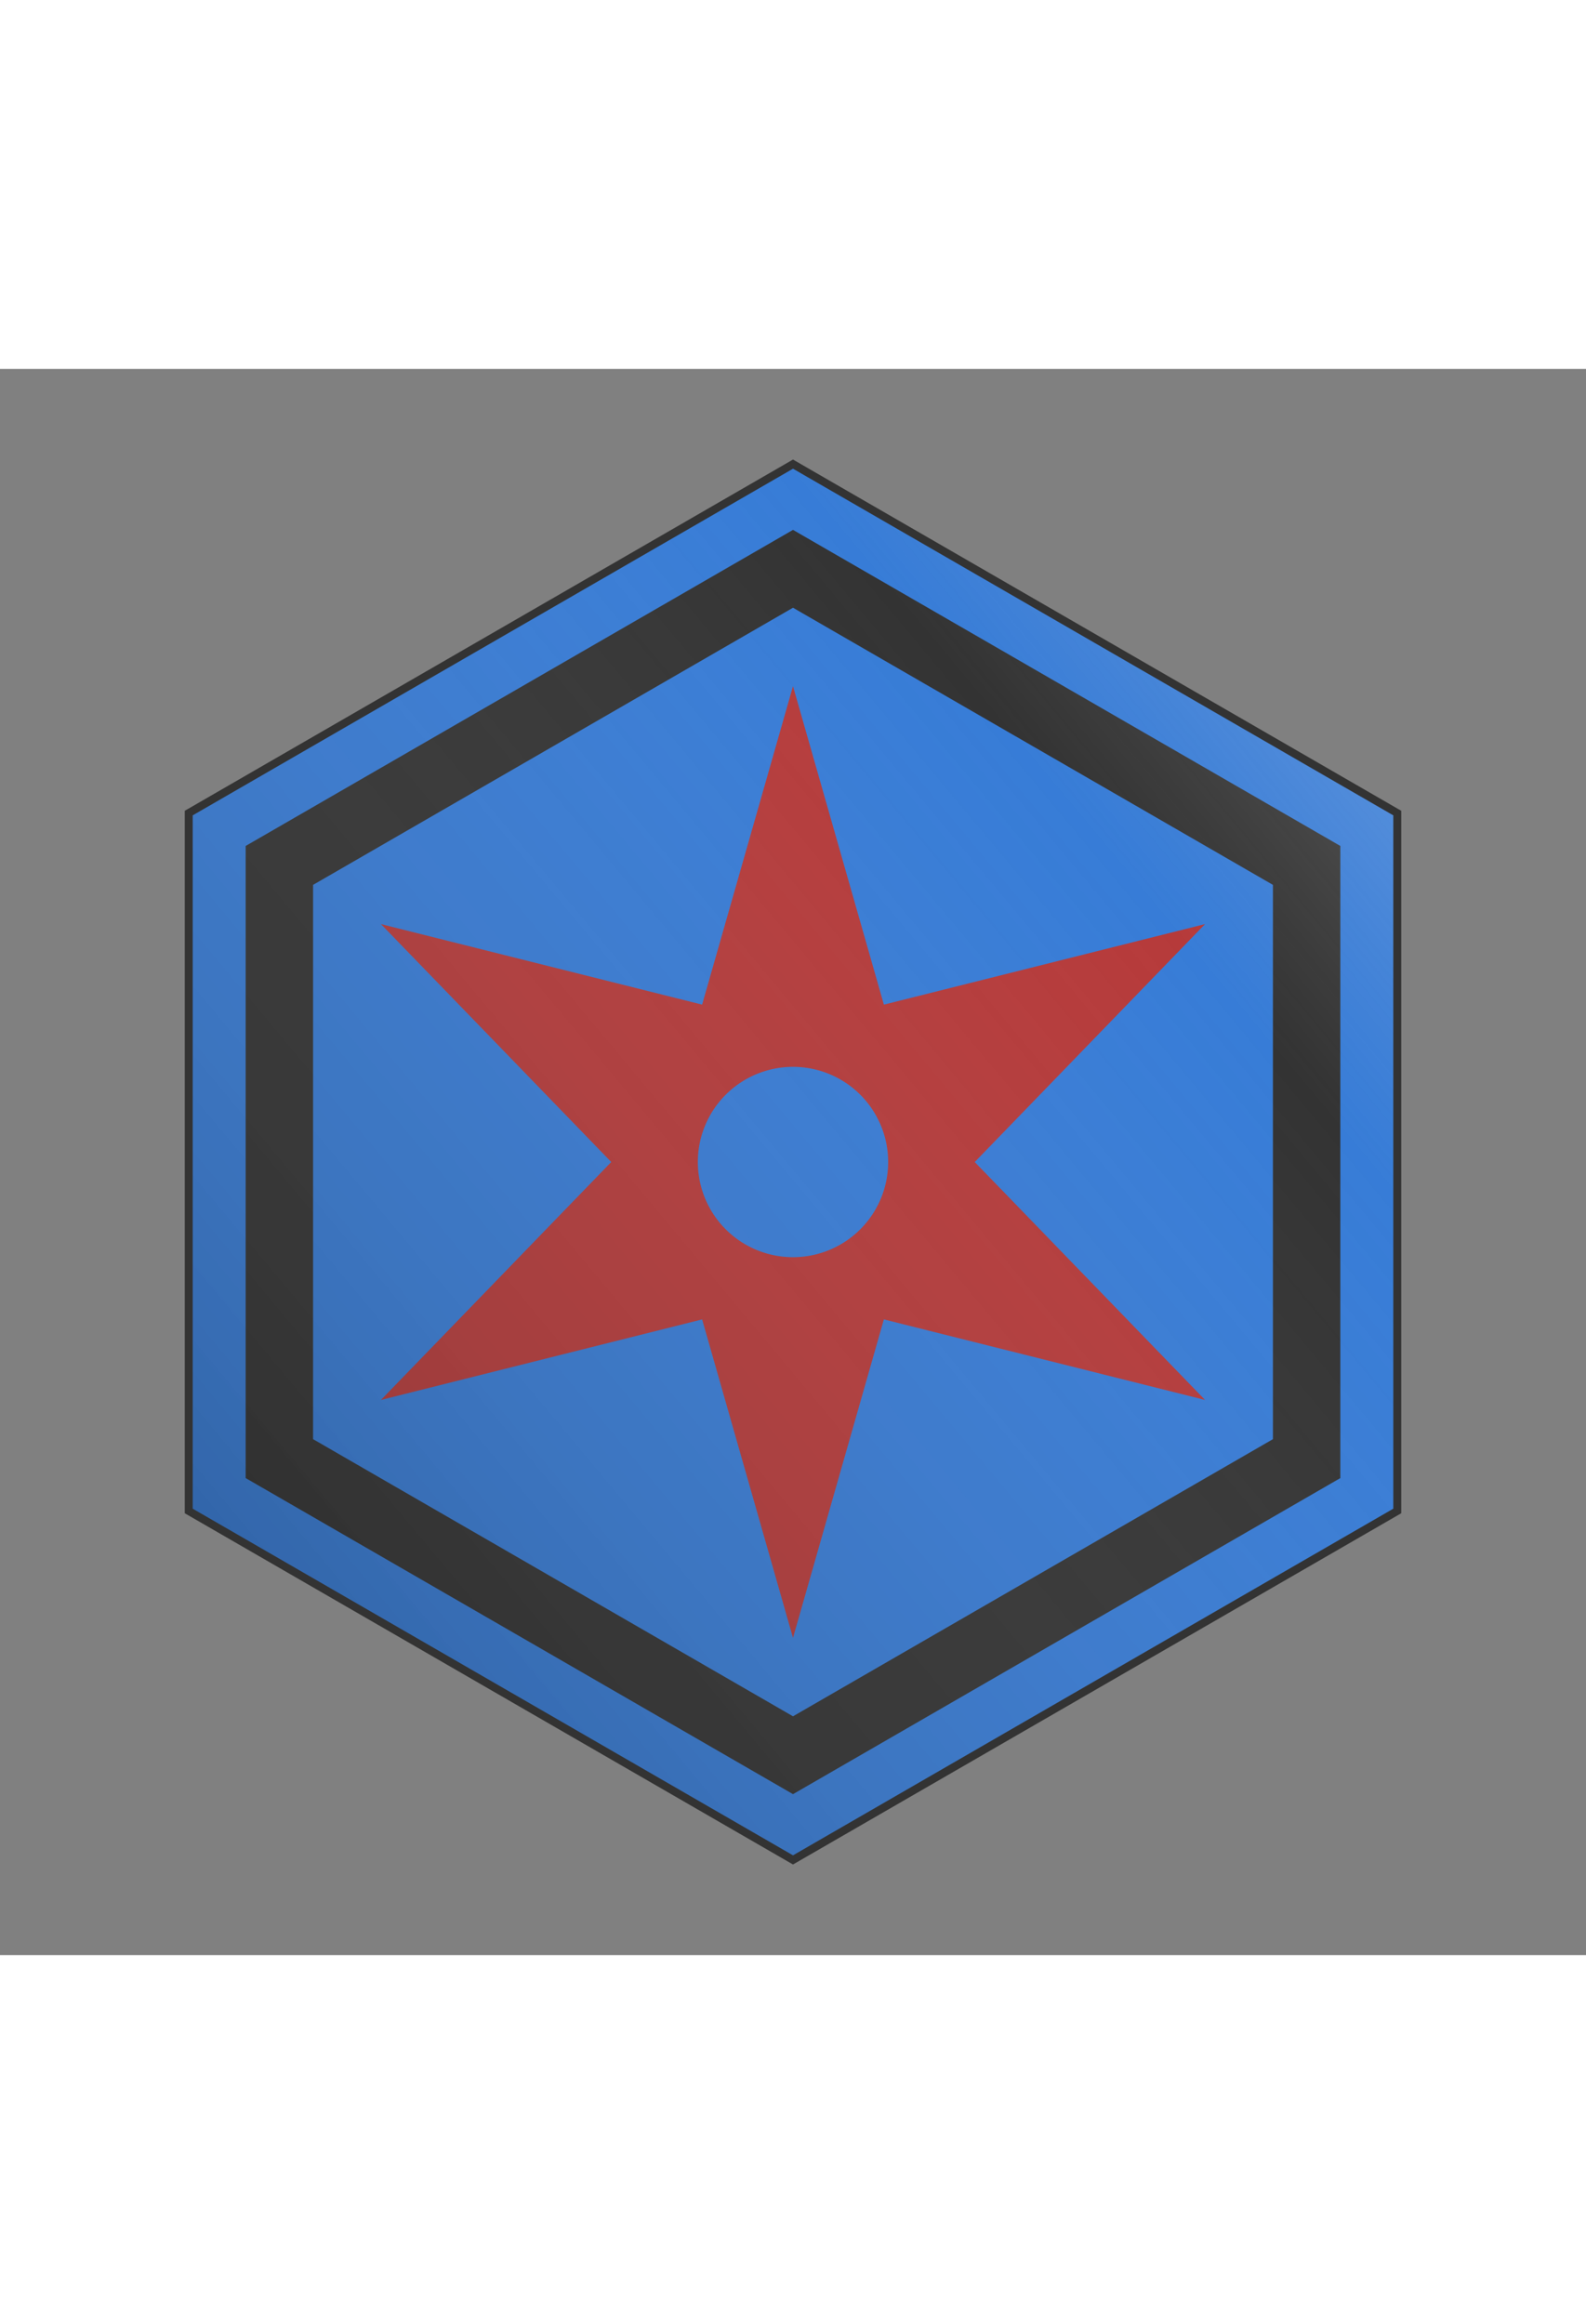 <svg width="1294" height="1896" viewBox="0 0 200 200" xmlns="http://www.w3.org/2000/svg" xmlns:xlink="http://www.w3.org/1999/xlink" xmlns:dc="http://purl.org/dc/elements/1.1/" xmlns:rdf="http://www.w3.org/1999/02/22-rdf-syntax-ns#"><rect x="0" y="0" width="200" height="200" fill="#808080" stroke="none"/><defs><clipPath id="shield_147315587"><path d="M 100,12 176.2,56 176.2,144 100,188 23.8,144 23.8,56 Z"/></clipPath><style>.secondary {
      fill: #b63a3a;
    }
    .tertiary {
      fill: #b63a3a;
    }
    .pseudostroke {
      fill: none;
    }
    .background {
      display: block;
    }</style><linearGradient id="luster" x1="0%" y1="100%" x2="95%" y2="10%">
            <stop stop-color="#000" stop-opacity=".3" offset="0"/>
            <stop stop-color="#ccc" stop-opacity="0" offset=".8"/>
            <stop stop-color="#fff" stop-opacity=".2" offset="1"/>
          </linearGradient><g id="mullet6Pierced" author="Azgaar" license="https://creativecommons.org/publicdomain/zero/1.0">
    <path d="M100 60l7.64 26.77 27-6.77-19.36 20 19.36 20-27-6.77L100 140l-7.64-26.77-27 6.77 19.36-20-19.36-20 27 6.77z M 108,100 a 8,8 0 0 0 -8,-8 8,8 0 0 0 -8,8 8,8 0 0 0 8,8 8,8 0 0 0 8,-8 z"/>
  </g><style xmlns="http://www.w3.org/1999/xhtml" type="text/css"></style></defs>   <g clip-path="url(#shield_147315587)"><rect class="field" x="0" y="0" width="200" height="200" fill="#377cd7"/><g class="ordinary" i="0" fill="#333333" stroke="none" stroke-width="1"><path d="M 100,12 176.2,56 176.2,144 100,188 23.8,144 23.8,56 Z" fill="none" stroke="#333333" stroke-width="10" transform="translate(15 15) scale(.85)"/></g><g class="charge" i="0" charge="mullet6Pierced" fill="#b63a3a" stroke="none" style="--secondary: #b63a3a; --tertiary: #b63a3a; --stroke: none; --background: block;"><use xlink:href="#mullet6Pierced" xmlns:xlink="http://www.w3.org/1999/xlink" transform="translate(-50 -50) scale(1.5)"/></g></g> <path class="grad" d="M 100,12 176.2,56 176.2,144 100,188 23.8,144 23.8,56 Z" fill="url(#luster)" stroke="#333333" stroke-width="1" style="pointer-events: none;"/>   </svg>